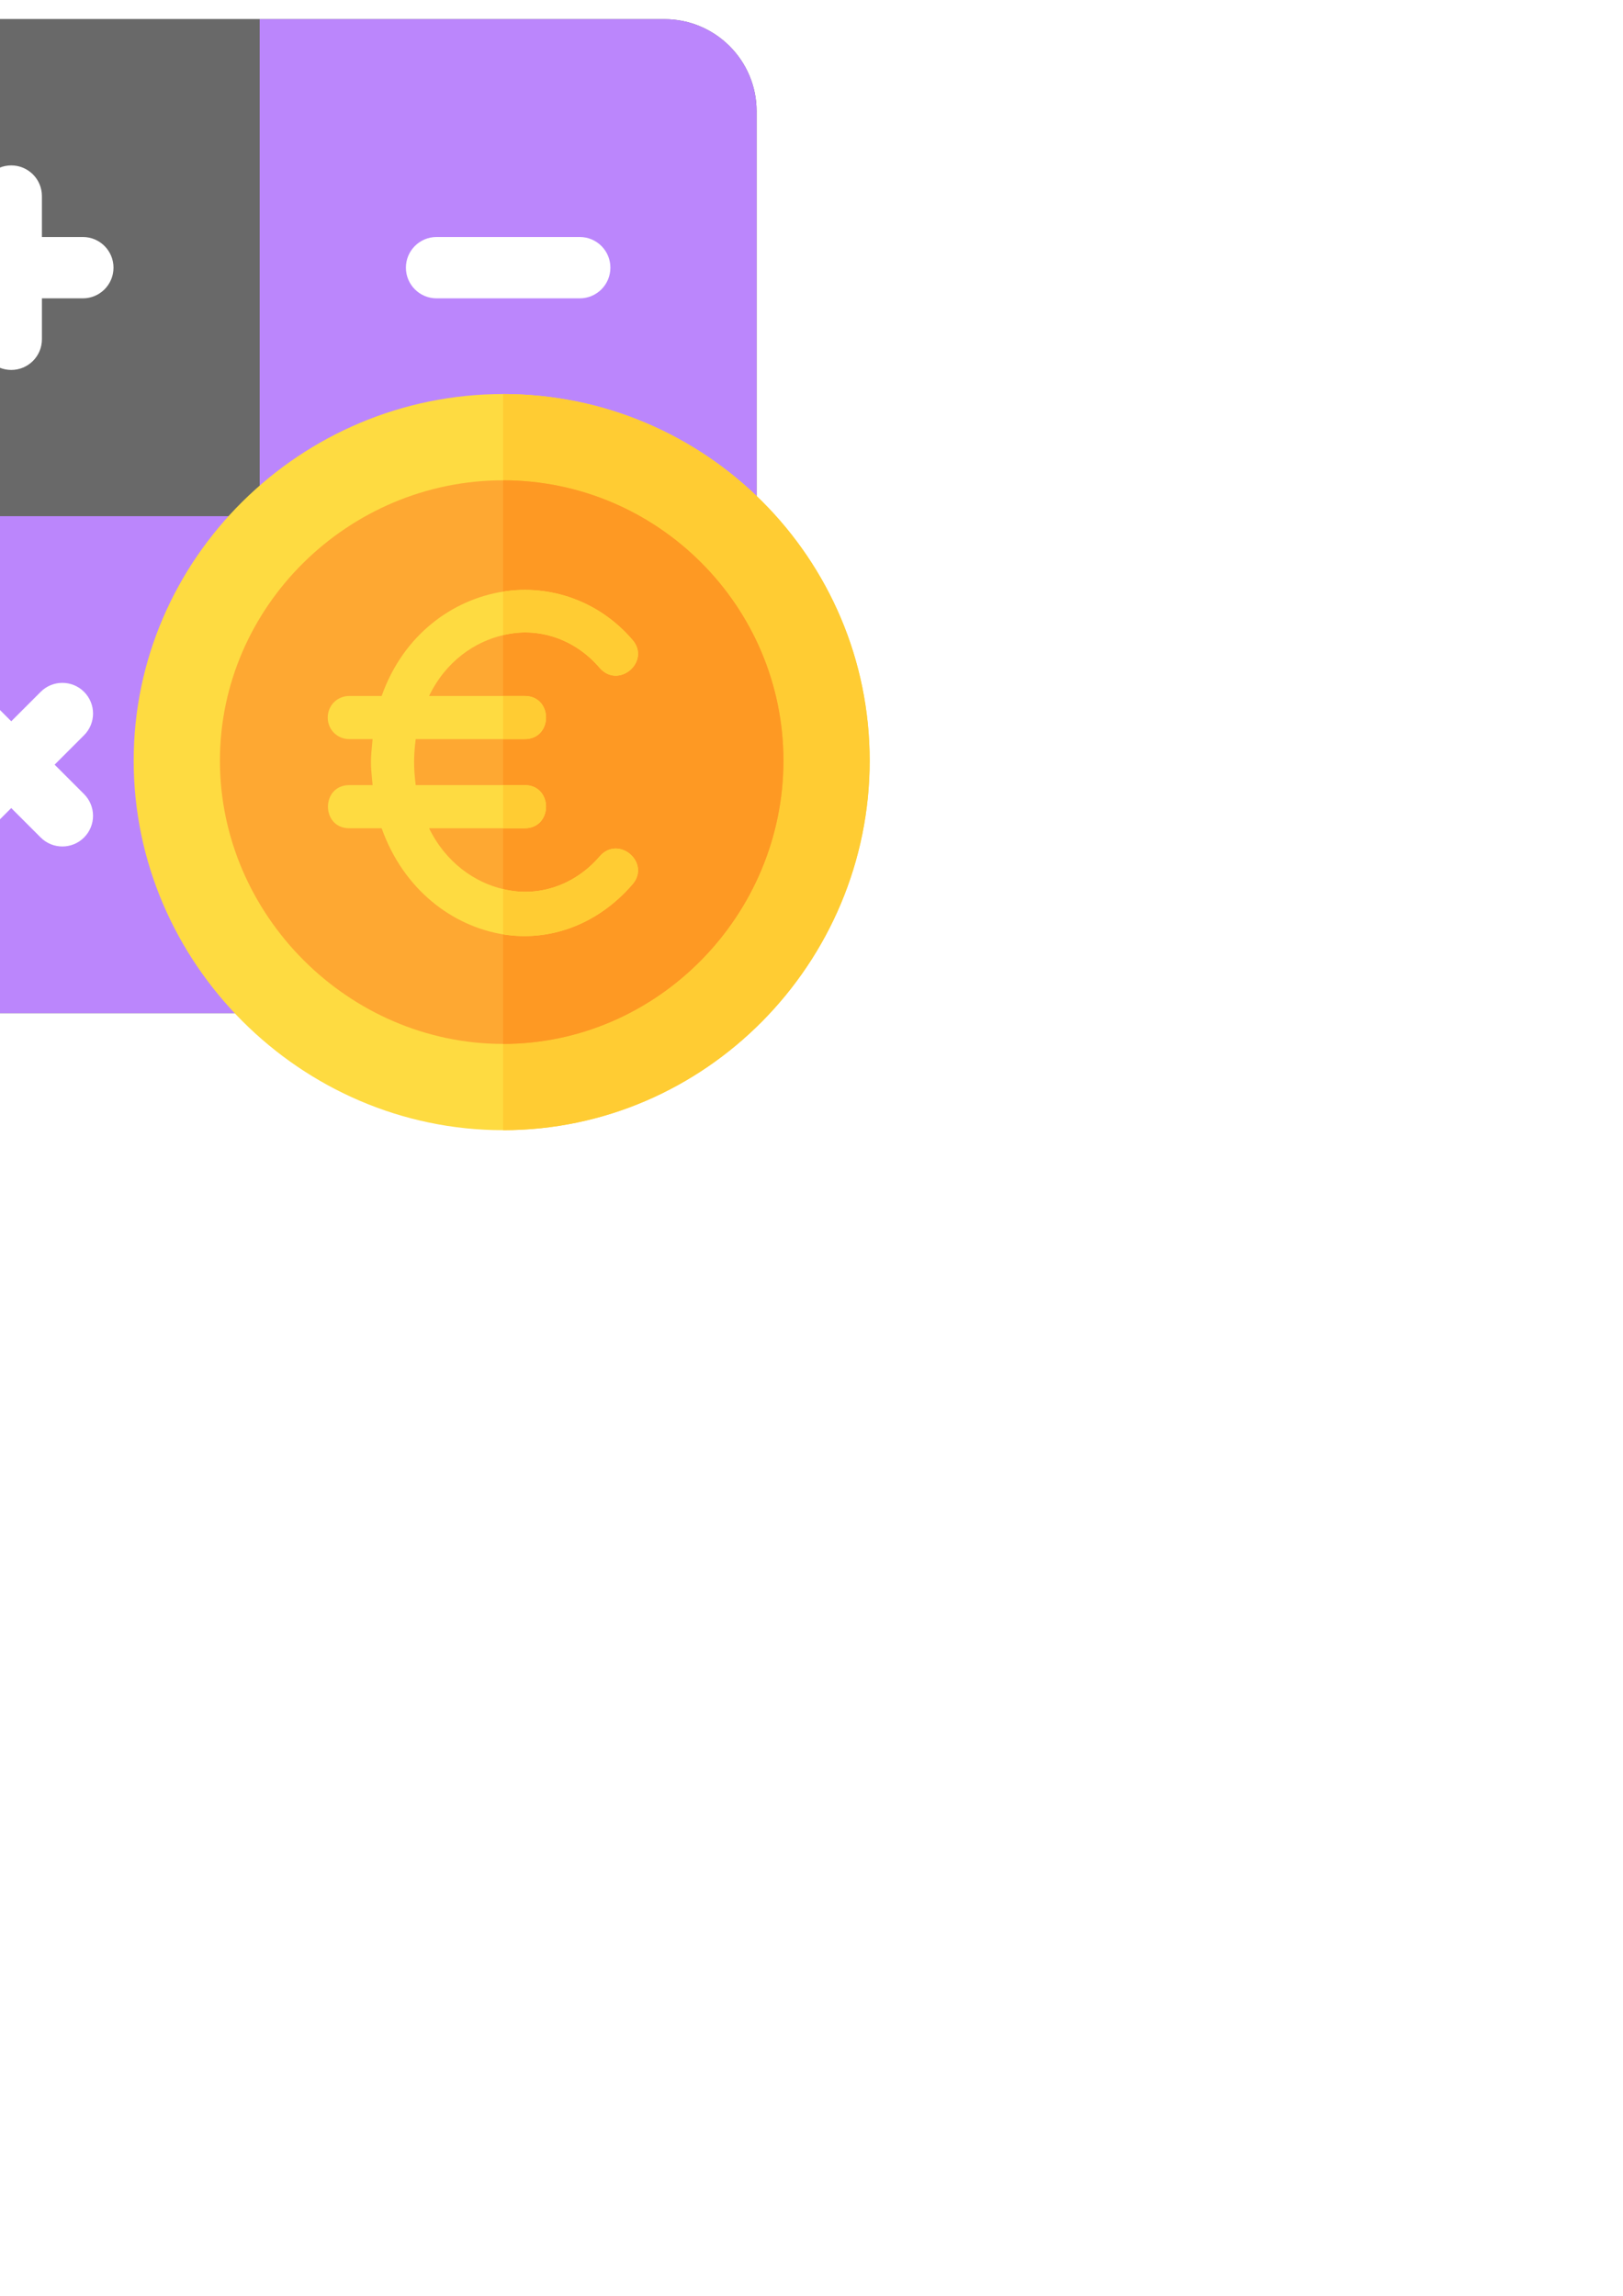 <?xml version="1.0" encoding="UTF-8" standalone="no"?>
<!-- Created with Inkscape (http://www.inkscape.org/) -->

<svg
   xmlns:dc="http://purl.org/dc/elements/1.1/"
   xmlns:cc="http://creativecommons.org/ns#"
   xmlns:rdf="http://www.w3.org/1999/02/22-rdf-syntax-ns#"
   xmlns:svg="http://www.w3.org/2000/svg"
   xmlns="http://www.w3.org/2000/svg"
   xmlns:sodipodi="http://sodipodi.sourceforge.net/DTD/sodipodi-0.dtd"
   xmlns:inkscape="http://www.inkscape.org/namespaces/inkscape"
   width="210mm"
   height="297mm"
   viewBox="0 0 210 297"
   version="1.1"
   id="svg875"
   inkscape:version="0.92.3 (2405546, 2018-03-11)"
   sodipodi:docname="logo.svg">
  <defs
     id="defs869">
    <filter
       style="color-interpolation-filters:sRGB;"
       inkscape:label="Greyscale"
       id="filter1682">
      <feColorMatrix
         values="0.05 0.68 0.57 -0.14 0 0.05 0.68 0.57 -0.14 0 0.05 0.68 0.57 -0.14 0 0 0 0 1 0 "
         id="feColorMatrix1680"
         result="fbSourceGraphic" />
      <feColorMatrix
         result="fbSourceGraphicAlpha"
         in="fbSourceGraphic"
         values="0 0 0 -1 0 0 0 0 -1 0 0 0 0 -1 0 0 0 0 1 0"
         id="feColorMatrix1684" />
      <feColorMatrix
         id="feColorMatrix1686"
         values="0.05 0.68 0.57 -0.14 0 0.05 0.68 0.57 -0.14 0 0.05 0.68 0.57 -0.14 0 0 0 0 1 0 "
         in="fbSourceGraphic" />
    </filter>
  </defs>
  <sodipodi:namedview
     id="base"
     pagecolor="#ffffff"
     bordercolor="#666666"
     borderopacity="1.0"
     inkscape:pageopacity="0.0"
     inkscape:pageshadow="2"
     inkscape:zoom="0.35"
     inkscape:cx="-64.285714"
     inkscape:cy="560"
     inkscape:document-units="mm"
     inkscape:current-layer="layer1"
     showgrid="false"
     inkscape:window-width="1920"
     inkscape:window-height="1017"
     inkscape:window-x="-8"
     inkscape:window-y="-8"
     inkscape:window-maximized="1" />
  <g
     inkscape:label="Layer 1"
     inkscape:groupmode="layer"
     id="layer1"
     style="opacity:1">
    <path
       style="fill:#696969;stroke-width:0.265"
       inkscape:connector-curvature="0"
       d="M 85.99,2.481 H -18.785 c -6.565,0 -11.906,5.341 -11.906,11.906 V 119.162 c 0,6.565 5.341,11.906 11.906,11.906 H 59.531 c 1.053,0 2.062,-0.418 2.806,-1.163 L 96.733,95.51 c 0.745,-0.744 1.163,-1.754 1.163,-2.806 V 14.387 c 0,-6.565 -5.341,-11.906 -11.906,-11.906 z"
       id="path1420" />
    <path
       style="fill:#696969;stroke-width:0.265"
       inkscape:connector-curvature="0"
       d="m 33.602,2.481 h -52.387 c -6.565,0 -11.906,5.341 -11.906,11.906 v 52.387 h 64.294 z"
       id="path1422" />
    <path
       style="fill:#bb86fc;stroke-width:0.265;fill-opacity:1"
       inkscape:connector-curvature="0"
       d="M 97.896,66.775 V 14.387 c 0,-6.565 -5.341,-11.906 -11.906,-11.906 h -52.388 V 66.775 Z"
       id="path1424" />
    <path
       style="fill:#bb86fc;stroke-width:0.265;fill-opacity:1"
       inkscape:connector-curvature="0"
       d="M -30.692,66.775 V 119.162 c 0,6.565 5.341,11.906 11.906,11.906 H 33.602 V 66.775 Z"
       id="path1428" />
    <path
       style="fill:#ffffff;stroke-width:0.265;fill-opacity:1"
       inkscape:connector-curvature="0"
       d="M 10.716,30.659 H 5.424 v -5.292 c 0,-2.192 -1.777,-3.969 -3.969,-3.969 -2.192,0 -3.969,1.777 -3.969,3.969 v 5.292 H -7.805 c -2.192,0 -3.969,1.777 -3.969,3.969 0,2.192 1.777,3.969 3.969,3.969 h 5.292 v 5.292 c 0,2.192 1.777,3.969 3.969,3.969 2.192,0 3.969,-1.777 3.969,-3.969 v -5.292 h 5.292 c 2.192,0 3.969,-1.777 3.969,-3.969 0,-2.192 -1.777,-3.969 -3.969,-3.969 z"
       id="path1430" />
    <path
       style="fill:#ffffff;stroke-width:0.265;fill-opacity:1"
       inkscape:connector-curvature="0"
       d="M 75.009,38.597 H 56.489 c -2.192,0 -3.969,-1.777 -3.969,-3.969 0,-2.192 1.777,-3.969 3.969,-3.969 h 18.521 c 2.192,0 3.969,1.777 3.969,3.969 0,2.192 -1.777,3.969 -3.969,3.969 z"
       id="path1432" />
    <path
       style="fill:#ffffff;stroke-width:0.265;fill-opacity:1"
       inkscape:connector-curvature="0"
       d="m 7.068,98.922 3.808,-3.808 c 1.55,-1.55 1.55,-4.063 0,-5.613 -1.55,-1.55 -4.063,-1.55 -5.613,0 l -3.808,3.808 -3.808,-3.808 c -1.55,-1.55 -4.063,-1.55 -5.613,0 -1.55,1.55 -1.55,4.063 0,5.613 l 3.808,3.808 -3.808,3.808 c -1.55,1.55 -1.55,4.063 0,5.613 0.775,0.775 1.791,1.163 2.806,1.163 1.015,0 2.031,-0.387 2.806,-1.163 l 3.808,-3.808 3.808,3.808 c 0.775,0.775 1.791,1.163 2.806,1.163 1.015,0 2.031,-0.387 2.806,-1.163 1.55,-1.55 1.55,-4.063 0,-5.613 z"
       id="path1434" />
    <g
       id="g1548"
       transform="matrix(0.186,0,0,0.186,17.296,50.976)"
       style="opacity:1;filter:url(#filter1682)">
      <path
         id="path1466"
         d="M 257,0 C 116.302,0 0,114.3 0,255 0,395.7 116.302,512 257,512 397.698,512 512,395.7 512,255 512,114.3 397.698,0 257,0 Z"
         style="fill:#fedb41"
         inkscape:connector-curvature="0" />
      <path
         id="path1468"
         d="M 512,255 C 512,395.7 397.698,512 257,512 V 0 c 140.698,0 255,114.3 255,255 z"
         style="fill:#ffcc33"
         inkscape:connector-curvature="0" />
      <path
         id="path1470"
         d="M 257,60 C 149.598,60 60,147.599 60,255 60,362.401 149.598,452 257,452 364.402,452 452,362.401 452,255 452,147.599 364.402,60 257,60 Z"
         style="fill:#fea832"
         inkscape:connector-curvature="0" />
      <path
         id="path1472"
         d="m 452,255 c 0,107.401 -87.598,197 -195,197 V 60 c 107.402,0 195,87.599 195,195 z"
         style="fill:#fe9923"
         inkscape:connector-curvature="0" />
      <path
         id="path1474"
         d="m 347,341 c -24.902,28.801 -58.499,39.901 -90,34.801 C 221.902,370.101 187.8,344.9 172.5,302 H 150 c -19.797,0 -19.797,-30 0,-30 h 16.201 c -1.501,-15.601 -1.501,-16.399 0,-32 H 150 c -8.401,0 -15,-6.599 -15,-15 0,-8.401 6.599,-15 15,-15 h 22.5 c 15.3,-43.2 49.999,-67.2 84.5,-72.599 32.402,-5.101 66.599,6.299 90,33.6 12.898,15 -9.602,34.499 -22.8,19.499 C 306.798,170.1 281.002,161.701 257,167.702 237.499,172.2 217.2,185.7 205.499,210 H 272 c 19.797,0 19.797,30 0,30 h -75.799 c -1.501,12.001 -1.501,19.999 0,32 H 272 c 19.797,0 19.797,30 0,30 h -66.501 c 11.7,24 32,37.8 51.501,42.299 24.001,6 49.797,-2.399 67.2,-22.798 13.198,-15 35.698,4.499 22.8,19.499 z"
         style="fill:#fedb41"
         inkscape:connector-curvature="0" />
      <g
         id="g1484"
         style="">
	<path
   id="path1476"
   d="m 272,302 h -15 v -30 h 15 c 19.797,0 19.797,30 0,30 z"
   style="fill:#ffcc33"
   inkscape:connector-curvature="0" />

	<path
   id="path1478"
   d="m 272,240 h -15 v -30 h 15 c 19.797,0 19.797,30 0,30 z"
   style="fill:#ffcc33"
   inkscape:connector-curvature="0" />

	<path
   id="path1480"
   d="m 347,341 c -24.902,28.801 -58.499,39.901 -90,34.801 V 344.3 c 24.001,6 49.797,-2.399 67.2,-22.798 C 337.398,306.501 359.898,326 347,341 Z"
   style="fill:#ffcc33"
   inkscape:connector-curvature="0" />

	<path
   id="path1482"
   d="m 257,167.701 v -30.3 c 32.402,-5.101 66.599,6.299 90,33.6 12.898,15 -9.602,34.499 -22.8,19.499 -17.403,-20.401 -43.199,-28.8 -67.2,-22.799 z"
   style="fill:#ffcc33"
   inkscape:connector-curvature="0" />

</g>
      <g
         id="g1486"
         style="">
</g>
      <g
         id="g1488"
         style="">
</g>
      <g
         id="g1490"
         style="">
</g>
      <g
         id="g1492"
         style="">
</g>
      <g
         id="g1494"
         style="">
</g>
      <g
         id="g1496"
         style="">
</g>
      <g
         id="g1498"
         style="">
</g>
      <g
         id="g1500"
         style="">
</g>
      <g
         id="g1502"
         style="">
</g>
      <g
         id="g1504"
         style="">
</g>
      <g
         id="g1506"
         style="">
</g>
      <g
         id="g1508"
         style="">
</g>
      <g
         id="g1510"
         style="">
</g>
      <g
         id="g1512"
         style="">
</g>
      <g
         id="g1514"
         style="">
</g>
    </g>
  </g>
  <g
     inkscape:groupmode="layer"
     id="layer2"
     inkscape:label="Layer 2" />
</svg>
